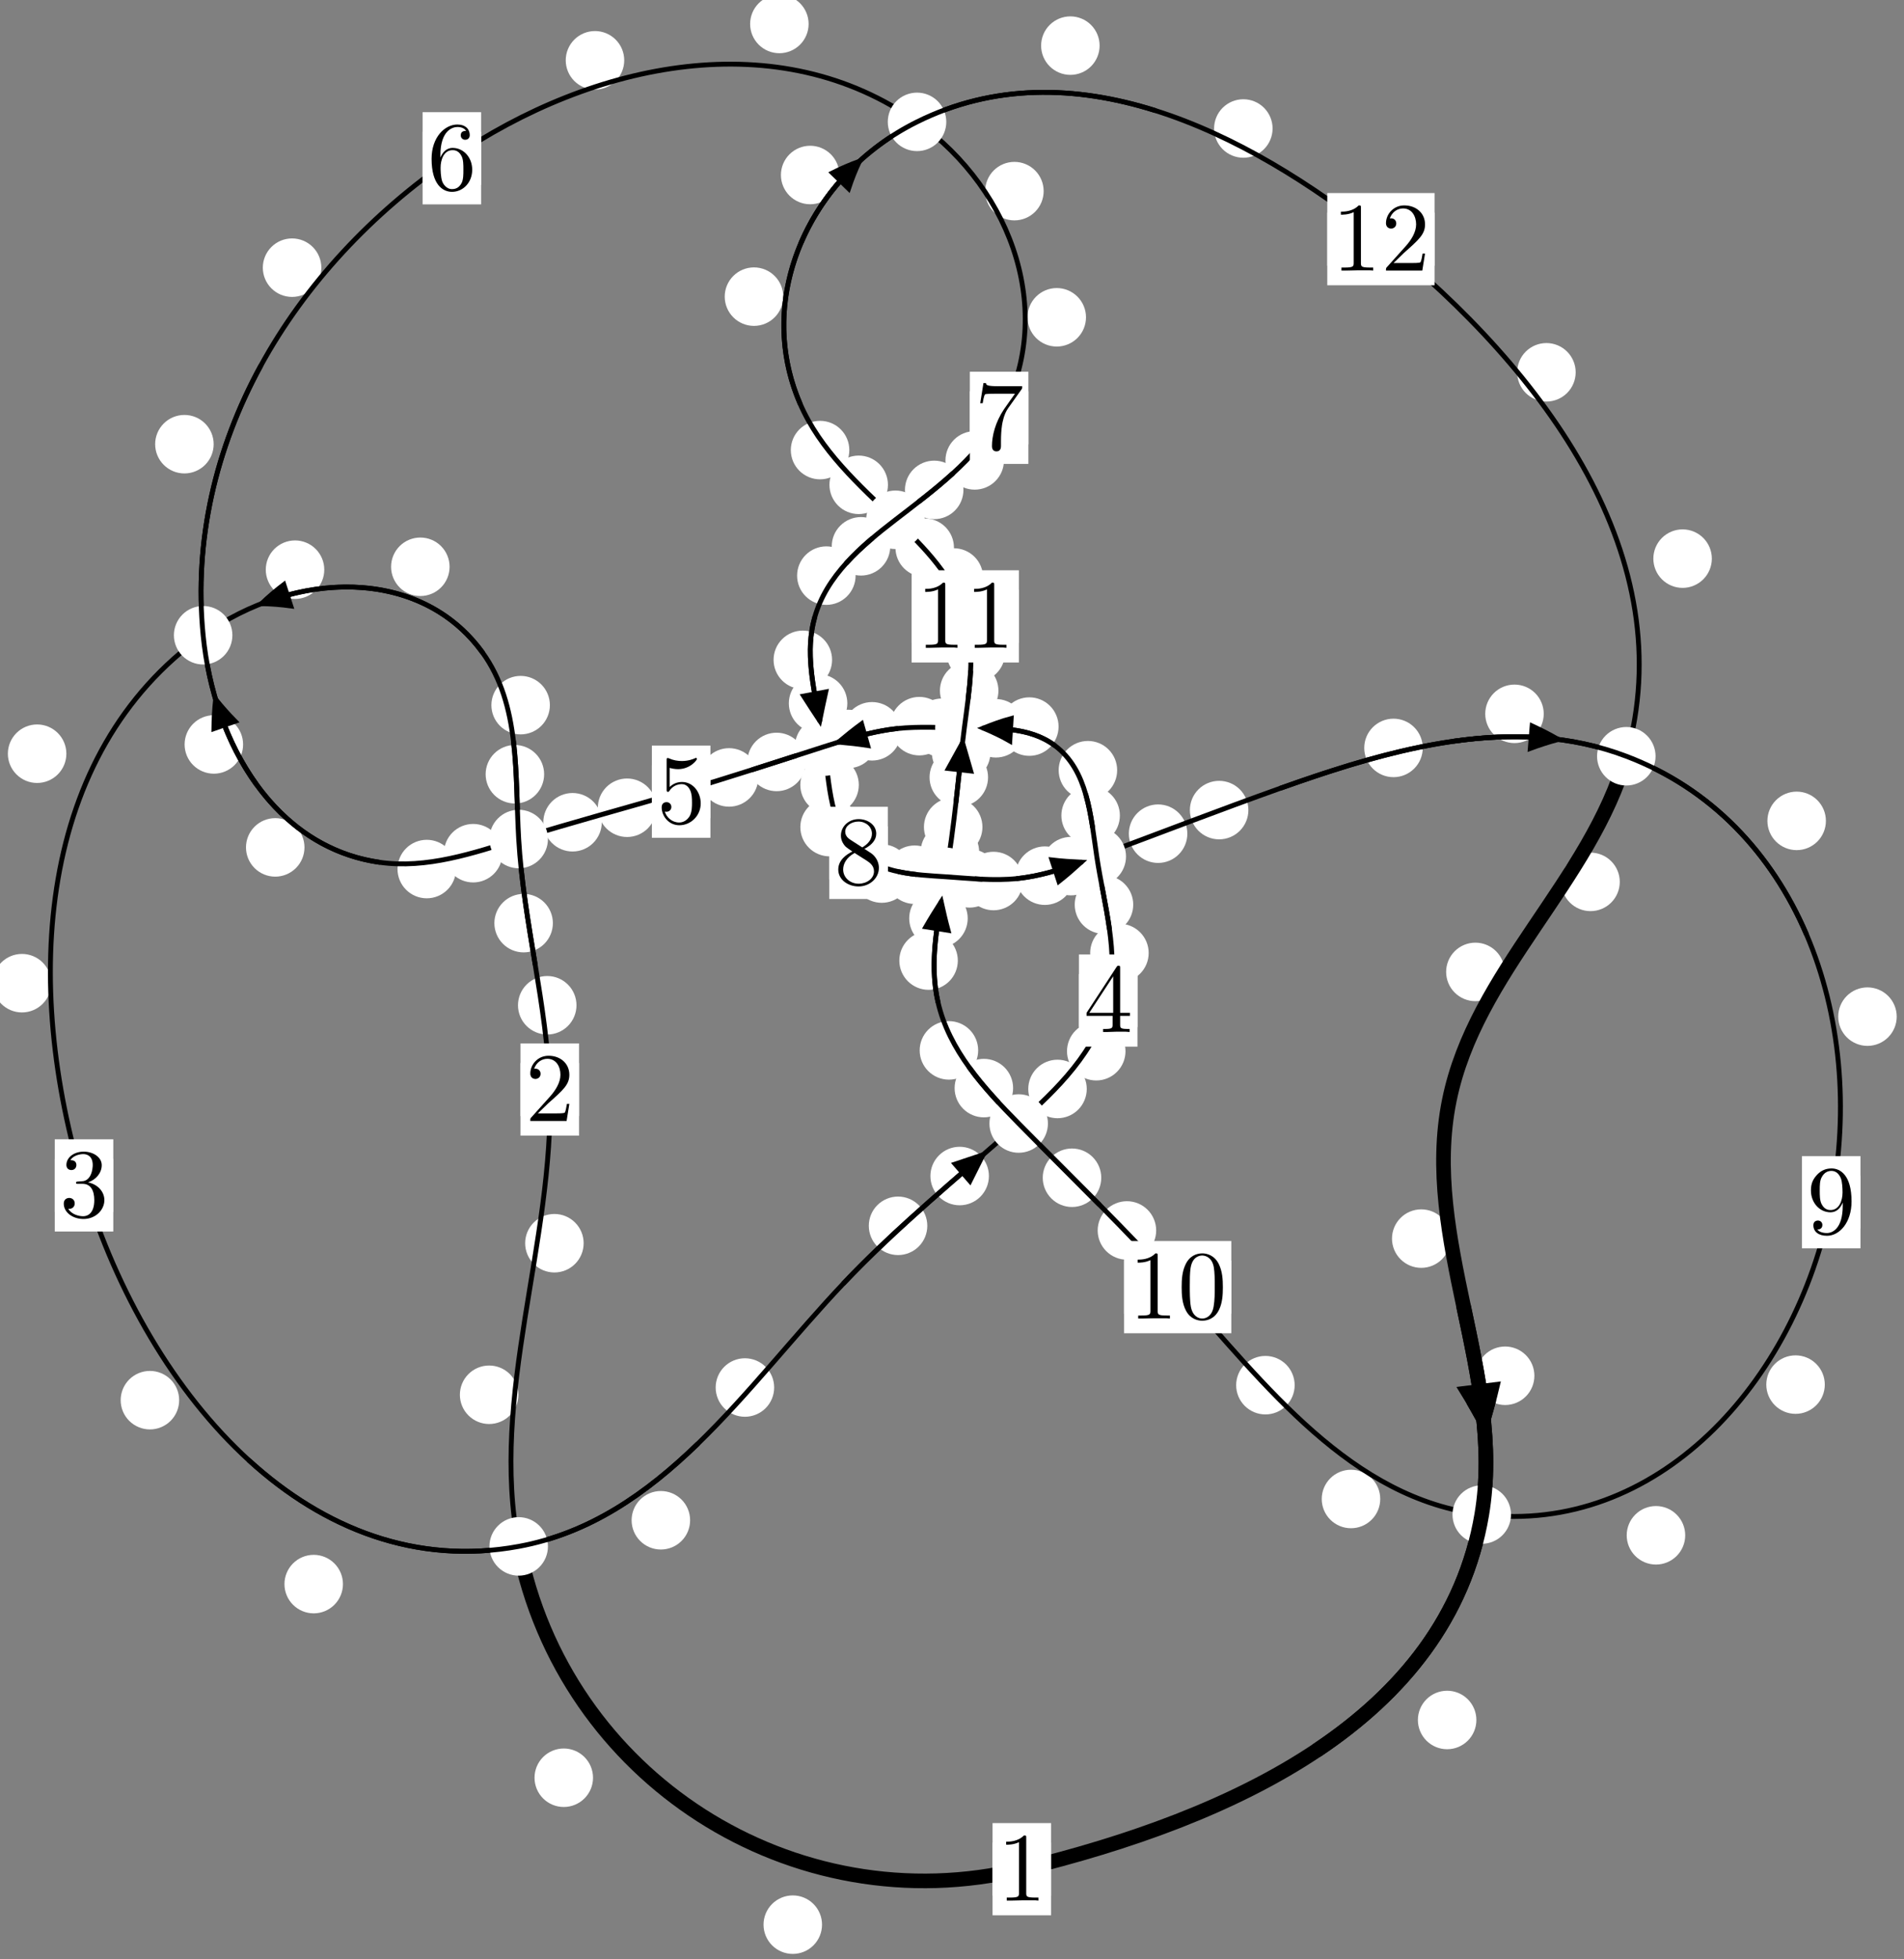 <?xml version="1.0"?>
<!-- Created by MetaPost 1.999 on 2021.07.05:2353 -->
<svg version="1.1" xmlns="http://www.w3.org/2000/svg" xmlns:xlink="http://www.w3.org/1999/xlink" width="194.552" height="200.175" viewBox="0 0 194.552 200.175">
<rect x="0" y="0" width="194.552" height="200.175" fill="#808080" stroke="none"/>
<!-- Original BoundingBox: -53.743423 -41.635101 140.808212 158.540359 -->
  <defs>
    <g transform="scale(0.01,0.01)" id="GLYPHcmr10_48">
      <path style="fill-rule: evenodd;" d="M460 -320C460 -400,455 -480,420 -554C374 -650,292 -666,250 -666C190 -666,117 -640,76 -547C44 -478,39 -400,39 -320C39 -245,43 -155,84 -79C127 2,200 22,249 22C303 22,379 1,423 -94C455 -163,460 -241,460 -320M249 -0C210 -0,151 -25,133 -121C122 -181,122 -273,122 -332C122 -396,122 -462,130 -516C149 -635,224 -644,249 -644C282 -644,348 -626,367 -527C377 -471,377 -395,377 -332C377 -257,377 -189,366 -125C351 -30,294 -0,249 -0"></path>
    </g>
    <g transform="scale(0.01,0.01)" id="GLYPHcmr10_49">
      <path style="fill-rule: evenodd;" d="M294 -640C294 -664,294 -666,271 -666C209 -602,121 -602,89 -602L89 -571C109 -571,168 -571,220 -597L220 -79C220 -43,217 -31,127 -31L95 -31L95 -0L257 -0L130 -3L217 -3L257 -3L297 -3L384 -3L419 -0L419 -31L387 -31C297 -31,294 -42,294 -79"></path>
    </g>
    <g transform="scale(0.01,0.01)" id="GLYPHcmr10_50">
      <path style="fill-rule: evenodd;" d="M127 -77L233 -180C389 -318,449 -372,449 -472C449 -586,359 -666,237 -666C124 -666,50 -574,50 -485C50 -429,100 -429,103 -429C120 -429,155 -441,155 -482C155 -508,137 -534,102 -534C94 -534,92 -534,89 -533C112 -598,166 -635,224 -635C315 -635,358 -554,358 -472C358 -392,308 -313,253 -251L61 -37C50 -26,50 -24,50 -0L421 -0L449 -174L424 -174C419 -144,412 -100,402 -85C395 -77,329 -77,307 -77"></path>
    </g>
    <g transform="scale(0.01,0.01)" id="GLYPHcmr10_51">
      <path style="fill-rule: evenodd;" d="M290 -352C372 -379,430 -449,430 -528C430 -610,342 -666,246 -666C145 -666,69 -606,69 -530C69 -497,91 -478,120 -478C151 -478,171 -500,171 -529C171 -579,124 -579,109 -579C140 -628,206 -641,242 -641C283 -641,338 -619,338 -529C338 -517,336 -459,310 -415C280 -367,246 -364,221 -363C213 -362,189 -360,182 -360C174 -359,167 -358,167 -348C167 -337,174 -337,191 -337L235 -337C317 -337,354 -269,354 -171C354 -35,285 -6,241 -6C198 -6,123 -23,88 -82C123 -77,154 -99,154 -137C154 -173,127 -193,98 -193C74 -193,42 -179,42 -135C42 -44,135 22,244 22C366 22,457 -69,457 -171C457 -253,394 -331,290 -352"></path>
    </g>
    <g transform="scale(0.01,0.01)" id="GLYPHcmr10_52">
      <path style="fill-rule: evenodd;" d="M294 -165L294 -78C294 -42,292 -31,218 -31L197 -31L197 -0L332 -0L238 -3L290 -3L332 -3L374 -3L427 -3L468 -0L468 -31L447 -31C373 -31,371 -42,371 -78L371 -165L471 -165L471 -196L371 -196L371 -651C371 -671,371 -677,355 -677C346 -677,343 -677,335 -665L28 -196L28 -165M300 -196L56 -196L300 -569"></path>
    </g>
    <g transform="scale(0.01,0.01)" id="GLYPHcmr10_53">
      <path style="fill-rule: evenodd;" d="M449 -201C449 -320,367 -420,259 -420C211 -420,168 -404,132 -369L132 -564C152 -558,185 -551,217 -551C340 -551,410 -642,410 -655C410 -661,407 -666,400 -666C399 -666,397 -666,392 -663C372 -654,323 -634,256 -634C216 -634,170 -641,123 -662C115 -665,113 -665,111 -665C101 -665,101 -657,101 -641L101 -345C101 -327,101 -319,115 -319C122 -319,124 -322,128 -328C139 -344,176 -398,257 -398C309 -398,334 -352,342 -334C358 -297,360 -258,360 -208C360 -173,360 -113,336 -71C312 -32,275 -6,229 -6C156 -6,99 -59,82 -118C85 -117,88 -116,99 -116C132 -116,149 -141,149 -165C149 -189,132 -214,99 -214C85 -214,50 -207,50 -161C50 -75,119 22,231 22C347 22,449 -74,449 -201"></path>
    </g>
    <g transform="scale(0.01,0.01)" id="GLYPHcmr10_54">
      <path style="fill-rule: evenodd;" d="M132 -328L132 -352C132 -605,256 -641,307 -641C331 -641,373 -635,395 -601C380 -601,340 -601,340 -556C340 -525,364 -510,386 -510C402 -510,432 -519,432 -558C432 -618,388 -666,305 -666C177 -666,42 -537,42 -316C42 -49,158 22,251 22C362 22,457 -72,457 -204C457 -331,368 -427,257 -427C189 -427,152 -376,132 -328M251 -6C188 -6,158 -66,152 -81C134 -128,134 -208,134 -226C134 -304,166 -404,256 -404C272 -404,318 -404,349 -342C367 -305,367 -254,367 -205C367 -157,367 -107,350 -71C320 -11,274 -6,251 -6"></path>
    </g>
    <g transform="scale(0.01,0.01)" id="GLYPHcmr10_55">
      <path style="fill-rule: evenodd;" d="M476 -609C485 -621,485 -623,485 -644L242 -644C120 -644,118 -657,114 -676L89 -676L56 -470L81 -470C84 -486,93 -549,106 -561C113 -567,191 -567,204 -567L411 -567C400 -551,321 -442,299 -409C209 -274,176 -135,176 -33C176 -23,176 22,222 22C268 22,268 -23,268 -33L268 -84C268 -139,271 -194,279 -248C283 -271,297 -357,341 -419"></path>
    </g>
    <g transform="scale(0.01,0.01)" id="GLYPHcmr10_56">
      <path style="fill-rule: evenodd;" d="M163 -457C117 -487,113 -521,113 -538C113 -599,178 -641,249 -641C322 -641,386 -589,386 -517C386 -460,347 -412,287 -377M309 -362C381 -399,430 -451,430 -517C430 -609,341 -666,250 -666C150 -666,69 -592,69 -499C69 -481,71 -436,113 -389C124 -377,161 -352,186 -335C128 -306,42 -250,42 -151C42 -45,144 22,249 22C362 22,457 -61,457 -168C457 -204,446 -249,408 -291C389 -312,373 -322,309 -362M209 -320L332 -242C360 -223,407 -193,407 -132C407 -58,332 -6,250 -6C164 -6,92 -68,92 -151C92 -209,124 -273,209 -320"></path>
    </g>
    <g transform="scale(0.01,0.01)" id="GLYPHcmr10_57">
      <path style="fill-rule: evenodd;" d="M367 -318L367 -286C367 -52,263 -6,205 -6C188 -6,134 -8,107 -42C151 -42,159 -71,159 -88C159 -119,135 -134,113 -134C97 -134,67 -125,67 -86C67 -19,121 22,206 22C335 22,457 -114,457 -329C457 -598,342 -666,253 -666C198 -666,149 -648,106 -603C65 -558,42 -516,42 -441C42 -316,130 -218,242 -218C303 -218,344 -260,367 -318M243 -241C227 -241,181 -241,150 -304C132 -341,132 -391,132 -440C132 -494,132 -541,153 -578C180 -628,218 -641,253 -641C299 -641,332 -607,349 -562C361 -530,365 -467,365 -421C365 -338,331 -241,243 -241"></path>
    </g>
  </defs>
  <path d="M83.996 196.646C83.996 195.854,83.681 195.094,83.12 194.533C82.56 193.973,81.8 193.658,81.007 193.658C80.214 193.658,79.454 193.973,78.894 194.533C78.333 195.094,78.018 195.854,78.018 196.646C78.018 197.439,78.333 198.199,78.894 198.76C79.454 199.32,80.214 199.635,81.007 199.635C81.8 199.635,82.56 199.32,83.12 198.76C83.681 198.199,83.996 197.439,83.996 196.646Z" style="fill: rgb(100%,100%,100%);stroke: none;"></path>
  <path d="M107.4 190.979C107.4 190.186,107.085 189.426,106.524 188.866C105.964 188.305,105.204 187.99,104.411 187.99C103.618 187.99,102.858 188.305,102.298 188.866C101.737 189.426,101.422 190.186,101.422 190.979C101.422 191.772,101.737 192.532,102.298 193.092C102.858 193.653,103.618 193.968,104.411 193.968C105.204 193.968,105.964 193.653,106.524 193.092C107.085 192.532,107.4 191.772,107.4 190.979Z" style="fill: rgb(100%,100%,100%);stroke: none;"></path>
  <path d="M52.969 142.507C52.969 141.714,52.654 140.954,52.094 140.393C51.533 139.833,50.773 139.518,49.98 139.518C49.188 139.518,48.427 139.833,47.867 140.393C47.306 140.954,46.991 141.714,46.991 142.507C46.991 143.299,47.306 144.059,47.867 144.62C48.427 145.18,49.188 145.495,49.98 145.495C50.773 145.495,51.533 145.18,52.094 144.62C52.654 144.059,52.969 143.299,52.969 142.507Z" style="fill: rgb(100%,100%,100%);stroke: none;"></path>
  <path d="M60.596 181.636C60.596 180.843,60.281 180.083,59.72 179.522C59.16 178.962,58.399 178.647,57.607 178.647C56.814 178.647,56.054 178.962,55.493 179.522C54.933 180.083,54.618 180.843,54.618 181.636C54.618 182.428,54.933 183.188,55.493 183.749C56.054 184.309,56.814 184.624,57.607 184.624C58.399 184.624,59.16 184.309,59.72 183.749C60.281 183.188,60.596 182.428,60.596 181.636Z" style="fill: rgb(100%,100%,100%);stroke: none;"></path>
  <path d="M58.906 102.711C58.906 101.918,58.591 101.158,58.031 100.597C57.47 100.037,56.71 99.722,55.918 99.722C55.125 99.722,54.365 100.037,53.804 100.597C53.244 101.158,52.929 101.918,52.929 102.711C52.929 103.503,53.244 104.264,53.804 104.824C54.365 105.385,55.125 105.699,55.918 105.699C56.71 105.699,57.47 105.385,58.031 104.824C58.591 104.264,58.906 103.503,58.906 102.711Z" style="fill: rgb(100%,100%,100%);stroke: none;"></path>
  <path d="M59.638 127.023C59.638 126.23,59.323 125.47,58.763 124.91C58.202 124.349,57.442 124.034,56.649 124.034C55.857 124.034,55.096 124.349,54.536 124.91C53.976 125.47,53.661 126.23,53.661 127.023C53.661 127.816,53.976 128.576,54.536 129.136C55.096 129.697,55.857 130.012,56.649 130.012C57.442 130.012,58.202 129.697,58.763 129.136C59.323 128.576,59.638 127.816,59.638 127.023Z" style="fill: rgb(100%,100%,100%);stroke: none;"></path>
  <path d="M55.6 79.106C55.6 78.314,55.285 77.553,54.725 76.993C54.164 76.432,53.404 76.118,52.611 76.118C51.819 76.118,51.059 76.432,50.498 76.993C49.938 77.553,49.623 78.314,49.623 79.106C49.623 79.899,49.938 80.659,50.498 81.22C51.059 81.78,51.819 82.095,52.611 82.095C53.404 82.095,54.164 81.78,54.725 81.22C55.285 80.659,55.6 79.899,55.6 79.106Z" style="fill: rgb(100%,100%,100%);stroke: none;"></path>
  <path d="M56.493 94.319C56.493 93.527,56.178 92.767,55.618 92.206C55.058 91.646,54.297 91.331,53.505 91.331C52.712 91.331,51.952 91.646,51.391 92.206C50.831 92.767,50.516 93.527,50.516 94.319C50.516 95.112,50.831 95.872,51.391 96.433C51.952 96.993,52.712 97.308,53.505 97.308C54.297 97.308,55.058 96.993,55.618 96.433C56.178 95.872,56.493 95.112,56.493 94.319Z" style="fill: rgb(100%,100%,100%);stroke: none;"></path>
  <path d="M45.939 57.91C45.939 57.117,45.624 56.357,45.064 55.796C44.504 55.236,43.743 54.921,42.951 54.921C42.158 54.921,41.398 55.236,40.837 55.796C40.277 56.357,39.962 57.117,39.962 57.91C39.962 58.702,40.277 59.462,40.837 60.023C41.398 60.583,42.158 60.898,42.951 60.898C43.743 60.898,44.504 60.583,45.064 60.023C45.624 59.462,45.939 58.702,45.939 57.91Z" style="fill: rgb(100%,100%,100%);stroke: none;"></path>
  <path d="M56.188 72.047C56.188 71.254,55.873 70.494,55.313 69.933C54.752 69.373,53.992 69.058,53.2 69.058C52.407 69.058,51.647 69.373,51.086 69.933C50.526 70.494,50.211 71.254,50.211 72.047C50.211 72.839,50.526 73.6,51.086 74.16C51.647 74.72,52.407 75.035,53.2 75.035C53.992 75.035,54.752 74.72,55.313 74.16C55.873 73.6,56.188 72.839,56.188 72.047Z" style="fill: rgb(100%,100%,100%);stroke: none;"></path>
  <path d="M6.782 77.008C6.782 76.215,6.467 75.455,5.906 74.895C5.346 74.334,4.586 74.019,3.793 74.019C3 74.019,2.24 74.334,1.68 74.895C1.119 75.455,0.804 76.215,0.804 77.008C0.804 77.801,1.119 78.561,1.68 79.121C2.24 79.682,3 79.997,3.793 79.997C4.586 79.997,5.346 79.682,5.906 79.121C6.467 78.561,6.782 77.801,6.782 77.008Z" style="fill: rgb(100%,100%,100%);stroke: none;"></path>
  <path d="M33.134 58.206C33.134 57.414,32.819 56.653,32.259 56.093C31.698 55.532,30.938 55.217,30.146 55.217C29.353 55.217,28.593 55.532,28.032 56.093C27.472 56.653,27.157 57.414,27.157 58.206C27.157 58.999,27.472 59.759,28.032 60.32C28.593 60.88,29.353 61.195,30.146 61.195C30.938 61.195,31.698 60.88,32.259 60.32C32.819 59.759,33.134 58.999,33.134 58.206Z" style="fill: rgb(100%,100%,100%);stroke: none;"></path>
  <path d="M18.307 143.058C18.307 142.266,17.992 141.506,17.432 140.945C16.871 140.385,16.111 140.07,15.319 140.07C14.526 140.07,13.766 140.385,13.205 140.945C12.645 141.506,12.33 142.266,12.33 143.058C12.33 143.851,12.645 144.611,13.205 145.172C13.766 145.732,14.526 146.047,15.319 146.047C16.111 146.047,16.871 145.732,17.432 145.172C17.992 144.611,18.307 143.851,18.307 143.058Z" style="fill: rgb(100%,100%,100%);stroke: none;"></path>
  <path d="M5.234 100.454C5.234 99.661,4.919 98.901,4.359 98.341C3.798 97.78,3.038 97.465,2.245 97.465C1.453 97.465,0.692 97.78,0.132 98.341C-0.428 98.901,-0.743 99.661,-0.743 100.454C-0.743 101.247,-0.428 102.007,0.132 102.567C0.692 103.128,1.453 103.443,2.245 103.443C3.038 103.443,3.798 103.128,4.359 102.567C4.919 102.007,5.234 101.247,5.234 100.454Z" style="fill: rgb(100%,100%,100%);stroke: none;"></path>
  <path d="M70.516 155.329C70.516 154.536,70.201 153.776,69.641 153.216C69.08 152.655,68.32 152.34,67.527 152.34C66.735 152.34,65.975 152.655,65.414 153.216C64.854 153.776,64.539 154.536,64.539 155.329C64.539 156.122,64.854 156.882,65.414 157.442C65.975 158.003,66.735 158.318,67.527 158.318C68.32 158.318,69.08 158.003,69.641 157.442C70.201 156.882,70.516 156.122,70.516 155.329Z" style="fill: rgb(100%,100%,100%);stroke: none;"></path>
  <path d="M35.043 161.851C35.043 161.058,34.728 160.298,34.168 159.738C33.607 159.177,32.847 158.862,32.054 158.862C31.262 158.862,30.501 159.177,29.941 159.738C29.381 160.298,29.066 161.058,29.066 161.851C29.066 162.644,29.381 163.404,29.941 163.964C30.501 164.525,31.262 164.84,32.054 164.84C32.847 164.84,33.607 164.525,34.168 163.964C34.728 163.404,35.043 162.644,35.043 161.851Z" style="fill: rgb(100%,100%,100%);stroke: none;"></path>
  <path d="M94.752 125.244C94.752 124.452,94.437 123.692,93.877 123.131C93.316 122.571,92.556 122.256,91.763 122.256C90.971 122.256,90.21 122.571,89.65 123.131C89.089 123.692,88.775 124.452,88.775 125.244C88.775 126.037,89.089 126.797,89.65 127.358C90.21 127.918,90.971 128.233,91.763 128.233C92.556 128.233,93.316 127.918,93.877 127.358C94.437 126.797,94.752 126.037,94.752 125.244Z" style="fill: rgb(100%,100%,100%);stroke: none;"></path>
  <path d="M79.104 141.765C79.104 140.972,78.79 140.212,78.229 139.652C77.669 139.091,76.908 138.776,76.116 138.776C75.323 138.776,74.563 139.091,74.002 139.652C73.442 140.212,73.127 140.972,73.127 141.765C73.127 142.558,73.442 143.318,74.002 143.878C74.563 144.439,75.323 144.754,76.116 144.754C76.908 144.754,77.669 144.439,78.229 143.878C78.79 143.318,79.104 142.558,79.104 141.765Z" style="fill: rgb(100%,100%,100%);stroke: none;"></path>
  <path d="M111.045 111.262C111.045 110.469,110.73 109.709,110.17 109.148C109.609 108.588,108.849 108.273,108.056 108.273C107.264 108.273,106.504 108.588,105.943 109.148C105.383 109.709,105.068 110.469,105.068 111.262C105.068 112.055,105.383 112.815,105.943 113.375C106.504 113.936,107.264 114.251,108.056 114.251C108.849 114.251,109.609 113.936,110.17 113.375C110.73 112.815,111.045 112.055,111.045 111.262Z" style="fill: rgb(100%,100%,100%);stroke: none;"></path>
  <path d="M101.048 120.158C101.048 119.365,100.733 118.605,100.172 118.045C99.612 117.484,98.852 117.169,98.059 117.169C97.266 117.169,96.506 117.484,95.946 118.045C95.385 118.605,95.07 119.365,95.07 120.158C95.07 120.951,95.385 121.711,95.946 122.272C96.506 122.832,97.266 123.147,98.059 123.147C98.852 123.147,99.612 122.832,100.172 122.272C100.733 121.711,101.048 120.951,101.048 120.158Z" style="fill: rgb(100%,100%,100%);stroke: none;"></path>
  <path d="M117.372 97.369C117.372 96.576,117.057 95.816,116.497 95.256C115.936 94.695,115.176 94.38,114.383 94.38C113.591 94.38,112.831 94.695,112.27 95.256C111.71 95.816,111.395 96.576,111.395 97.369C111.395 98.162,111.71 98.922,112.27 99.482C112.831 100.043,113.591 100.358,114.383 100.358C115.176 100.358,115.936 100.043,116.497 99.482C117.057 98.922,117.372 98.162,117.372 97.369Z" style="fill: rgb(100%,100%,100%);stroke: none;"></path>
  <path d="M115.004 107.406C115.004 106.613,114.689 105.853,114.129 105.292C113.568 104.732,112.808 104.417,112.015 104.417C111.223 104.417,110.462 104.732,109.902 105.292C109.342 105.853,109.027 106.613,109.027 107.406C109.027 108.198,109.342 108.959,109.902 109.519C110.462 110.079,111.223 110.394,112.015 110.394C112.808 110.394,113.568 110.079,114.129 109.519C114.689 108.959,115.004 108.198,115.004 107.406Z" style="fill: rgb(100%,100%,100%);stroke: none;"></path>
  <path d="M114.43 83.321C114.43 82.528,114.115 81.768,113.555 81.208C112.994 80.647,112.234 80.332,111.441 80.332C110.648 80.332,109.888 80.647,109.328 81.208C108.767 81.768,108.452 82.528,108.452 83.321C108.452 84.114,108.767 84.874,109.328 85.434C109.888 85.995,110.648 86.31,111.441 86.31C112.234 86.31,112.994 85.995,113.555 85.434C114.115 84.874,114.43 84.114,114.43 83.321Z" style="fill: rgb(100%,100%,100%);stroke: none;"></path>
  <path d="M115.794 92.43C115.794 91.638,115.479 90.878,114.918 90.317C114.358 89.757,113.598 89.442,112.805 89.442C112.012 89.442,111.252 89.757,110.692 90.317C110.131 90.878,109.816 91.638,109.816 92.43C109.816 93.223,110.131 93.983,110.692 94.544C111.252 95.104,112.012 95.419,112.805 95.419C113.598 95.419,114.358 95.104,114.918 94.544C115.479 93.983,115.794 93.223,115.794 92.43Z" style="fill: rgb(100%,100%,100%);stroke: none;"></path>
  <path d="M108.165 74.237C108.165 73.444,107.85 72.684,107.29 72.123C106.729 71.563,105.969 71.248,105.176 71.248C104.384 71.248,103.623 71.563,103.063 72.123C102.503 72.684,102.188 73.444,102.188 74.237C102.188 75.029,102.503 75.79,103.063 76.35C103.623 76.911,104.384 77.226,105.176 77.226C105.969 77.226,106.729 76.911,107.29 76.35C107.85 75.79,108.165 75.029,108.165 74.237Z" style="fill: rgb(100%,100%,100%);stroke: none;"></path>
  <path d="M114.152 78.693C114.152 77.901,113.838 77.14,113.277 76.58C112.717 76.019,111.956 75.705,111.164 75.705C110.371 75.705,109.611 76.019,109.05 76.58C108.49 77.14,108.175 77.901,108.175 78.693C108.175 79.486,108.49 80.246,109.05 80.807C109.611 81.367,110.371 81.682,111.164 81.682C111.956 81.682,112.717 81.367,113.277 80.807C113.838 80.246,114.152 79.486,114.152 78.693Z" style="fill: rgb(100%,100%,100%);stroke: none;"></path>
  <path d="M99.23 74.358C99.23 73.565,98.915 72.805,98.354 72.245C97.794 71.684,97.034 71.369,96.241 71.369C95.448 71.369,94.688 71.684,94.128 72.245C93.567 72.805,93.252 73.565,93.252 74.358C93.252 75.151,93.567 75.911,94.128 76.471C94.688 77.032,95.448 77.347,96.241 77.347C97.034 77.347,97.794 77.032,98.354 76.471C98.915 75.911,99.23 75.151,99.23 74.358Z" style="fill: rgb(100%,100%,100%);stroke: none;"></path>
  <path d="M104.749 74.41C104.749 73.618,104.434 72.858,103.874 72.297C103.313 71.737,102.553 71.422,101.76 71.422C100.968 71.422,100.207 71.737,99.647 72.297C99.086 72.858,98.772 73.618,98.772 74.41C98.772 75.203,99.086 75.963,99.647 76.524C100.207 77.084,100.968 77.399,101.76 77.399C102.553 77.399,103.313 77.084,103.874 76.524C104.434 75.963,104.749 75.203,104.749 74.41Z" style="fill: rgb(100%,100%,100%);stroke: none;"></path>
  <path d="M92.096 74.719C92.096 73.926,91.781 73.166,91.221 72.605C90.66 72.045,89.9 71.73,89.107 71.73C88.315 71.73,87.555 72.045,86.994 72.605C86.434 73.166,86.119 73.926,86.119 74.719C86.119 75.511,86.434 76.272,86.994 76.832C87.555 77.393,88.315 77.707,89.107 77.707C89.9 77.707,90.66 77.393,91.221 76.832C91.781 76.272,92.096 75.511,92.096 74.719Z" style="fill: rgb(100%,100%,100%);stroke: none;"></path>
  <path d="M96.929 74.193C96.929 73.4,96.614 72.64,96.053 72.08C95.493 71.519,94.733 71.204,93.94 71.204C93.147 71.204,92.387 71.519,91.827 72.08C91.266 72.64,90.951 73.4,90.951 74.193C90.951 74.986,91.266 75.746,91.827 76.306C92.387 76.867,93.147 77.182,93.94 77.182C94.733 77.182,95.493 76.867,96.053 76.306C96.614 75.746,96.929 74.986,96.929 74.193Z" style="fill: rgb(100%,100%,100%);stroke: none;"></path>
  <path d="M82.341 77.849C82.341 77.057,82.027 76.297,81.466 75.736C80.906 75.176,80.145 74.861,79.353 74.861C78.56 74.861,77.8 75.176,77.239 75.736C76.679 76.297,76.364 77.057,76.364 77.849C76.364 78.642,76.679 79.402,77.239 79.963C77.8 80.523,78.56 80.838,79.353 80.838C80.145 80.838,80.906 80.523,81.466 79.963C82.027 79.402,82.341 78.642,82.341 77.849Z" style="fill: rgb(100%,100%,100%);stroke: none;"></path>
  <path d="M89.642 75.501C89.642 74.709,89.327 73.949,88.767 73.388C88.207 72.828,87.446 72.513,86.654 72.513C85.861 72.513,85.101 72.828,84.54 73.388C83.98 73.949,83.665 74.709,83.665 75.501C83.665 76.294,83.98 77.054,84.54 77.615C85.101 78.175,85.861 78.49,86.654 78.49C87.446 78.49,88.207 78.175,88.767 77.615C89.327 77.054,89.642 76.294,89.642 75.501Z" style="fill: rgb(100%,100%,100%);stroke: none;"></path>
  <path d="M67.064 82.53C67.064 81.737,66.749 80.977,66.189 80.416C65.628 79.856,64.868 79.541,64.075 79.541C63.283 79.541,62.523 79.856,61.962 80.416C61.402 80.977,61.087 81.737,61.087 82.53C61.087 83.322,61.402 84.082,61.962 84.643C62.523 85.203,63.283 85.518,64.075 85.518C64.868 85.518,65.628 85.203,66.189 84.643C66.749 84.082,67.064 83.322,67.064 82.53Z" style="fill: rgb(100%,100%,100%);stroke: none;"></path>
  <path d="M77.484 79.431C77.484 78.638,77.17 77.878,76.609 77.318C76.049 76.757,75.288 76.442,74.496 76.442C73.703 76.442,72.943 76.757,72.382 77.318C71.822 77.878,71.507 78.638,71.507 79.431C71.507 80.224,71.822 80.984,72.382 81.544C72.943 82.105,73.703 82.42,74.496 82.42C75.288 82.42,76.049 82.105,76.609 81.544C77.17 80.984,77.484 80.224,77.484 79.431Z" style="fill: rgb(100%,100%,100%);stroke: none;"></path>
  <path d="M51.338 87.173C51.338 86.38,51.023 85.62,50.463 85.059C49.902 84.499,49.142 84.184,48.35 84.184C47.557 84.184,46.797 84.499,46.236 85.059C45.676 85.62,45.361 86.38,45.361 87.173C45.361 87.965,45.676 88.726,46.236 89.286C46.797 89.846,47.557 90.161,48.35 90.161C49.142 90.161,49.902 89.846,50.463 89.286C51.023 88.726,51.338 87.965,51.338 87.173Z" style="fill: rgb(100%,100%,100%);stroke: none;"></path>
  <path d="M61.492 84.012C61.492 83.219,61.177 82.459,60.617 81.898C60.056 81.338,59.296 81.023,58.503 81.023C57.711 81.023,56.951 81.338,56.39 81.898C55.83 82.459,55.515 83.219,55.515 84.012C55.515 84.804,55.83 85.564,56.39 86.125C56.951 86.685,57.711 87,58.503 87C59.296 87,60.056 86.685,60.617 86.125C61.177 85.564,61.492 84.804,61.492 84.012Z" style="fill: rgb(100%,100%,100%);stroke: none;"></path>
  <path d="M31.112 86.58C31.112 85.787,30.797 85.027,30.237 84.467C29.676 83.906,28.916 83.591,28.124 83.591C27.331 83.591,26.571 83.906,26.01 84.467C25.45 85.027,25.135 85.787,25.135 86.58C25.135 87.373,25.45 88.133,26.01 88.693C26.571 89.254,27.331 89.569,28.124 89.569C28.916 89.569,29.676 89.254,30.237 88.693C30.797 88.133,31.112 87.373,31.112 86.58Z" style="fill: rgb(100%,100%,100%);stroke: none;"></path>
  <path d="M46.594 88.793C46.594 88,46.28 87.24,45.719 86.679C45.159 86.119,44.398 85.804,43.606 85.804C42.813 85.804,42.053 86.119,41.492 86.679C40.932 87.24,40.617 88,40.617 88.793C40.617 89.585,40.932 90.346,41.492 90.906C42.053 91.467,42.813 91.782,43.606 91.782C44.398 91.782,45.159 91.467,45.719 90.906C46.28 90.346,46.594 89.585,46.594 88.793Z" style="fill: rgb(100%,100%,100%);stroke: none;"></path>
  <path d="M21.832 45.383C21.832 44.591,21.517 43.83,20.956 43.27C20.396 42.71,19.636 42.395,18.843 42.395C18.05 42.395,17.29 42.71,16.73 43.27C16.169 43.83,15.854 44.591,15.854 45.383C15.854 46.176,16.169 46.936,16.73 47.497C17.29 48.057,18.05 48.372,18.843 48.372C19.636 48.372,20.396 48.057,20.956 47.497C21.517 46.936,21.832 46.176,21.832 45.383Z" style="fill: rgb(100%,100%,100%);stroke: none;"></path>
  <path d="M24.84 76.062C24.84 75.269,24.525 74.509,23.965 73.948C23.404 73.388,22.644 73.073,21.852 73.073C21.059 73.073,20.299 73.388,19.738 73.948C19.178 74.509,18.863 75.269,18.863 76.062C18.863 76.854,19.178 77.614,19.738 78.175C20.299 78.735,21.059 79.05,21.852 79.05C22.644 79.05,23.404 78.735,23.965 78.175C24.525 77.614,24.84 76.854,24.84 76.062Z" style="fill: rgb(100%,100%,100%);stroke: none;"></path>
  <path d="M63.784 6.161C63.784 5.368,63.469 4.608,62.909 4.048C62.348 3.487,61.588 3.172,60.795 3.172C60.003 3.172,59.243 3.487,58.682 4.048C58.122 4.608,57.807 5.368,57.807 6.161C57.807 6.954,58.122 7.714,58.682 8.274C59.243 8.835,60.003 9.15,60.795 9.15C61.588 9.15,62.348 8.835,62.909 8.274C63.469 7.714,63.784 6.954,63.784 6.161Z" style="fill: rgb(100%,100%,100%);stroke: none;"></path>
  <path d="M32.833 27.349C32.833 26.556,32.518 25.796,31.957 25.236C31.397 24.675,30.637 24.36,29.844 24.36C29.051 24.36,28.291 24.675,27.731 25.236C27.17 25.796,26.855 26.556,26.855 27.349C26.855 28.142,27.17 28.902,27.731 29.462C28.291 30.023,29.051 30.338,29.844 30.338C30.637 30.338,31.397 30.023,31.957 29.462C32.518 28.902,32.833 28.142,32.833 27.349Z" style="fill: rgb(100%,100%,100%);stroke: none;"></path>
  <path d="M106.642 19.528C106.642 18.735,106.327 17.975,105.767 17.415C105.206 16.854,104.446 16.539,103.653 16.539C102.861 16.539,102.101 16.854,101.54 17.415C100.98 17.975,100.665 18.735,100.665 19.528C100.665 20.321,100.98 21.081,101.54 21.641C102.101 22.202,102.861 22.517,103.653 22.517C104.446 22.517,105.206 22.202,105.767 21.641C106.327 21.081,106.642 20.321,106.642 19.528Z" style="fill: rgb(100%,100%,100%);stroke: none;"></path>
  <path d="M82.625 2.448C82.625 1.656,82.31 0.896,81.75 0.335C81.189 -0.225,80.429 -0.54,79.637 -0.54C78.844 -0.54,78.084 -0.225,77.523 0.335C76.963 0.896,76.648 1.656,76.648 2.448C76.648 3.241,76.963 4.001,77.523 4.562C78.084 5.122,78.844 5.437,79.637 5.437C80.429 5.437,81.189 5.122,81.75 4.562C82.31 4.001,82.625 3.241,82.625 2.448Z" style="fill: rgb(100%,100%,100%);stroke: none;"></path>
  <path d="M102.585 47.041C102.585 46.248,102.27 45.488,101.709 44.927C101.149 44.367,100.389 44.052,99.596 44.052C98.803 44.052,98.043 44.367,97.483 44.927C96.922 45.488,96.607 46.248,96.607 47.041C96.607 47.833,96.922 48.593,97.483 49.154C98.043 49.714,98.803 50.029,99.596 50.029C100.389 50.029,101.149 49.714,101.709 49.154C102.27 48.593,102.585 47.833,102.585 47.041Z" style="fill: rgb(100%,100%,100%);stroke: none;"></path>
  <path d="M110.968 32.42C110.968 31.627,110.653 30.867,110.093 30.306C109.532 29.746,108.772 29.431,107.979 29.431C107.187 29.431,106.427 29.746,105.866 30.306C105.306 30.867,104.991 31.627,104.991 32.42C104.991 33.212,105.306 33.972,105.866 34.533C106.427 35.093,107.187 35.408,107.979 35.408C108.772 35.408,109.532 35.093,110.093 34.533C110.653 33.972,110.968 33.212,110.968 32.42Z" style="fill: rgb(100%,100%,100%);stroke: none;"></path>
  <path d="M90.967 55.818C90.967 55.025,90.652 54.265,90.092 53.705C89.531 53.144,88.771 52.829,87.978 52.829C87.186 52.829,86.425 53.144,85.865 53.705C85.304 54.265,84.989 55.025,84.989 55.818C84.989 56.611,85.304 57.371,85.865 57.931C86.425 58.492,87.186 58.807,87.978 58.807C88.771 58.807,89.531 58.492,90.092 57.931C90.652 57.371,90.967 56.611,90.967 55.818Z" style="fill: rgb(100%,100%,100%);stroke: none;"></path>
  <path d="M98.445 50.054C98.445 49.261,98.13 48.501,97.57 47.94C97.009 47.38,96.249 47.065,95.456 47.065C94.664 47.065,93.904 47.38,93.343 47.94C92.783 48.501,92.468 49.261,92.468 50.054C92.468 50.846,92.783 51.607,93.343 52.167C93.904 52.728,94.664 53.043,95.456 53.043C96.249 53.043,97.009 52.728,97.57 52.167C98.13 51.607,98.445 50.846,98.445 50.054Z" style="fill: rgb(100%,100%,100%);stroke: none;"></path>
  <path d="M85.022 67.417C85.022 66.625,84.707 65.864,84.146 65.304C83.586 64.744,82.826 64.429,82.033 64.429C81.24 64.429,80.48 64.744,79.92 65.304C79.359 65.864,79.044 66.625,79.044 67.417C79.044 68.21,79.359 68.97,79.92 69.531C80.48 70.091,81.24 70.406,82.033 70.406C82.826 70.406,83.586 70.091,84.146 69.531C84.707 68.97,85.022 68.21,85.022 67.417Z" style="fill: rgb(100%,100%,100%);stroke: none;"></path>
  <path d="M87.427 58.813C87.427 58.02,87.112 57.26,86.551 56.7C85.991 56.139,85.231 55.824,84.438 55.824C83.645 55.824,82.885 56.139,82.325 56.7C81.764 57.26,81.449 58.02,81.449 58.813C81.449 59.606,81.764 60.366,82.325 60.926C82.885 61.487,83.645 61.802,84.438 61.802C85.231 61.802,85.991 61.487,86.551 60.926C87.112 60.366,87.427 59.606,87.427 58.813Z" style="fill: rgb(100%,100%,100%);stroke: none;"></path>
  <path d="M87.754 80.195C87.754 79.402,87.439 78.642,86.878 78.081C86.318 77.521,85.558 77.206,84.765 77.206C83.972 77.206,83.212 77.521,82.652 78.081C82.091 78.642,81.776 79.402,81.776 80.195C81.776 80.987,82.091 81.748,82.652 82.308C83.212 82.869,83.972 83.184,84.765 83.184C85.558 83.184,86.318 82.869,86.878 82.308C87.439 81.748,87.754 80.987,87.754 80.195Z" style="fill: rgb(100%,100%,100%);stroke: none;"></path>
  <path d="M86.581 71.863C86.581 71.07,86.266 70.31,85.706 69.75C85.146 69.189,84.385 68.874,83.593 68.874C82.8 68.874,82.04 69.189,81.479 69.75C80.919 70.31,80.604 71.07,80.604 71.863C80.604 72.656,80.919 73.416,81.479 73.976C82.04 74.537,82.8 74.852,83.593 74.852C84.385 74.852,85.146 74.537,85.706 73.976C86.266 73.416,86.581 72.656,86.581 71.863Z" style="fill: rgb(100%,100%,100%);stroke: none;"></path>
  <path d="M93.087 89.254C93.087 88.461,92.772 87.701,92.211 87.14C91.651 86.58,90.891 86.265,90.098 86.265C89.305 86.265,88.545 86.58,87.985 87.14C87.424 87.701,87.109 88.461,87.109 89.254C87.109 90.046,87.424 90.806,87.985 91.367C88.545 91.927,89.305 92.242,90.098 92.242C90.891 92.242,91.651 91.927,92.211 91.367C92.772 90.806,93.087 90.046,93.087 89.254Z" style="fill: rgb(100%,100%,100%);stroke: none;"></path>
  <path d="M87.758 84.507C87.758 83.715,87.443 82.955,86.882 82.394C86.322 81.834,85.562 81.519,84.769 81.519C83.976 81.519,83.216 81.834,82.656 82.394C82.095 82.955,81.78 83.715,81.78 84.507C81.78 85.3,82.095 86.06,82.656 86.621C83.216 87.181,83.976 87.496,84.769 87.496C85.562 87.496,86.322 87.181,86.882 86.621C87.443 86.06,87.758 85.3,87.758 84.507Z" style="fill: rgb(100%,100%,100%);stroke: none;"></path>
  <path d="M102.057 89.744C102.057 88.952,101.743 88.191,101.182 87.631C100.622 87.071,99.861 86.756,99.069 86.756C98.276 86.756,97.516 87.071,96.955 87.631C96.395 88.191,96.08 88.952,96.08 89.744C96.08 90.537,96.395 91.297,96.955 91.858C97.516 92.418,98.276 92.733,99.069 92.733C99.861 92.733,100.622 92.418,101.182 91.858C101.743 91.297,102.057 90.537,102.057 89.744Z" style="fill: rgb(100%,100%,100%);stroke: none;"></path>
  <path d="M96.448 89.373C96.448 88.58,96.134 87.82,95.573 87.259C95.013 86.699,94.252 86.384,93.46 86.384C92.667 86.384,91.907 86.699,91.346 87.259C90.786 87.82,90.471 88.58,90.471 89.373C90.471 90.165,90.786 90.925,91.346 91.486C91.907 92.046,92.667 92.361,93.46 92.361C94.252 92.361,95.013 92.046,95.573 91.486C96.134 90.925,96.448 90.165,96.448 89.373Z" style="fill: rgb(100%,100%,100%);stroke: none;"></path>
  <path d="M109.75 89.469C109.75 88.676,109.435 87.916,108.874 87.356C108.314 86.795,107.554 86.48,106.761 86.48C105.968 86.48,105.208 86.795,104.648 87.356C104.087 87.916,103.772 88.676,103.772 89.469C103.772 90.262,104.087 91.022,104.648 91.582C105.208 92.143,105.968 92.458,106.761 92.458C107.554 92.458,108.314 92.143,108.874 91.582C109.435 91.022,109.75 90.262,109.75 89.469Z" style="fill: rgb(100%,100%,100%);stroke: none;"></path>
  <path d="M104.507 90.016C104.507 89.224,104.192 88.463,103.632 87.903C103.071 87.342,102.311 87.027,101.518 87.027C100.726 87.027,99.966 87.342,99.405 87.903C98.845 88.463,98.53 89.224,98.53 90.016C98.53 90.809,98.845 91.569,99.405 92.13C99.966 92.69,100.726 93.005,101.518 93.005C102.311 93.005,103.071 92.69,103.632 92.13C104.192 91.569,104.507 90.809,104.507 90.016Z" style="fill: rgb(100%,100%,100%);stroke: none;"></path>
  <path d="M121.323 85.179C121.323 84.386,121.008 83.626,120.448 83.066C119.888 82.505,119.127 82.19,118.335 82.19C117.542 82.19,116.782 82.505,116.221 83.066C115.661 83.626,115.346 84.386,115.346 85.179C115.346 85.972,115.661 86.732,116.221 87.292C116.782 87.853,117.542 88.168,118.335 88.168C119.127 88.168,119.888 87.853,120.448 87.292C121.008 86.732,121.323 85.972,121.323 85.179Z" style="fill: rgb(100%,100%,100%);stroke: none;"></path>
  <path d="M112.417 88.495C112.417 87.702,112.102 86.942,111.542 86.381C110.981 85.821,110.221 85.506,109.428 85.506C108.636 85.506,107.876 85.821,107.315 86.381C106.755 86.942,106.44 87.702,106.44 88.495C106.44 89.287,106.755 90.048,107.315 90.608C107.876 91.168,108.636 91.483,109.428 91.483C110.221 91.483,110.981 91.168,111.542 90.608C112.102 90.048,112.417 89.287,112.417 88.495Z" style="fill: rgb(100%,100%,100%);stroke: none;"></path>
  <path d="M145.378 76.417C145.378 75.624,145.063 74.864,144.502 74.303C143.942 73.743,143.181 73.428,142.389 73.428C141.596 73.428,140.836 73.743,140.275 74.303C139.715 74.864,139.4 75.624,139.4 76.417C139.4 77.209,139.715 77.969,140.275 78.53C140.836 79.09,141.596 79.405,142.389 79.405C143.181 79.405,143.942 79.09,144.502 78.53C145.063 77.969,145.378 77.209,145.378 76.417Z" style="fill: rgb(100%,100%,100%);stroke: none;"></path>
  <path d="M127.561 82.768C127.561 81.976,127.246 81.216,126.685 80.655C126.125 80.095,125.365 79.78,124.572 79.78C123.779 79.78,123.019 80.095,122.459 80.655C121.898 81.216,121.583 81.976,121.583 82.768C121.583 83.561,121.898 84.321,122.459 84.882C123.019 85.442,123.779 85.757,124.572 85.757C125.365 85.757,126.125 85.442,126.685 84.882C127.246 84.321,127.561 83.561,127.561 82.768Z" style="fill: rgb(100%,100%,100%);stroke: none;"></path>
  <path d="M186.572 83.871C186.572 83.078,186.257 82.318,185.697 81.758C185.136 81.197,184.376 80.882,183.584 80.882C182.791 80.882,182.031 81.197,181.47 81.758C180.91 82.318,180.595 83.078,180.595 83.871C180.595 84.664,180.91 85.424,181.47 85.984C182.031 86.545,182.791 86.86,183.584 86.86C184.376 86.86,185.136 86.545,185.697 85.984C186.257 85.424,186.572 84.664,186.572 83.871Z" style="fill: rgb(100%,100%,100%);stroke: none;"></path>
  <path d="M157.74 72.934C157.74 72.141,157.425 71.381,156.865 70.82C156.304 70.26,155.544 69.945,154.751 69.945C153.959 69.945,153.198 70.26,152.638 70.82C152.078 71.381,151.763 72.141,151.763 72.934C151.763 73.726,152.078 74.486,152.638 75.047C153.198 75.607,153.959 75.922,154.751 75.922C155.544 75.922,156.304 75.607,156.865 75.047C157.425 74.486,157.74 73.726,157.74 72.934Z" style="fill: rgb(100%,100%,100%);stroke: none;"></path>
  <path d="M186.459 141.467C186.459 140.675,186.144 139.915,185.583 139.354C185.023 138.794,184.263 138.479,183.47 138.479C182.677 138.479,181.917 138.794,181.357 139.354C180.796 139.915,180.481 140.675,180.481 141.467C180.481 142.26,180.796 143.02,181.357 143.581C181.917 144.141,182.677 144.456,183.47 144.456C184.263 144.456,185.023 144.141,185.583 143.581C186.144 143.02,186.459 142.26,186.459 141.467Z" style="fill: rgb(100%,100%,100%);stroke: none;"></path>
  <path d="M193.808 103.872C193.808 103.079,193.493 102.319,192.933 101.758C192.372 101.198,191.612 100.883,190.819 100.883C190.027 100.883,189.267 101.198,188.706 101.758C188.146 102.319,187.831 103.079,187.831 103.872C187.831 104.664,188.146 105.425,188.706 105.985C189.267 106.545,190.027 106.86,190.819 106.86C191.612 106.86,192.372 106.545,192.933 105.985C193.493 105.425,193.808 104.664,193.808 103.872Z" style="fill: rgb(100%,100%,100%);stroke: none;"></path>
  <path d="M141.034 153.155C141.034 152.362,140.719 151.602,140.158 151.041C139.598 150.481,138.838 150.166,138.045 150.166C137.252 150.166,136.492 150.481,135.932 151.041C135.371 151.602,135.056 152.362,135.056 153.155C135.056 153.947,135.371 154.708,135.932 155.268C136.492 155.828,137.252 156.143,138.045 156.143C138.838 156.143,139.598 155.828,140.158 155.268C140.719 154.708,141.034 153.947,141.034 153.155Z" style="fill: rgb(100%,100%,100%);stroke: none;"></path>
  <path d="M172.196 156.865C172.196 156.072,171.881 155.312,171.32 154.752C170.76 154.191,169.999 153.876,169.207 153.876C168.414 153.876,167.654 154.191,167.093 154.752C166.533 155.312,166.218 156.072,166.218 156.865C166.218 157.658,166.533 158.418,167.093 158.978C167.654 159.539,168.414 159.854,169.207 159.854C169.999 159.854,170.76 159.539,171.32 158.978C171.881 158.418,172.196 157.658,172.196 156.865Z" style="fill: rgb(100%,100%,100%);stroke: none;"></path>
  <path d="M118.139 125.719C118.139 124.926,117.824 124.166,117.264 123.606C116.703 123.045,115.943 122.73,115.151 122.73C114.358 122.73,113.598 123.045,113.037 123.606C112.477 124.166,112.162 124.926,112.162 125.719C112.162 126.512,112.477 127.272,113.037 127.832C113.598 128.393,114.358 128.708,115.151 128.708C115.943 128.708,116.703 128.393,117.264 127.832C117.824 127.272,118.139 126.512,118.139 125.719Z" style="fill: rgb(100%,100%,100%);stroke: none;"></path>
  <path d="M132.289 141.527C132.289 140.734,131.974 139.974,131.414 139.413C130.854 138.853,130.093 138.538,129.301 138.538C128.508 138.538,127.748 138.853,127.187 139.413C126.627 139.974,126.312 140.734,126.312 141.527C126.312 142.319,126.627 143.079,127.187 143.64C127.748 144.2,128.508 144.515,129.301 144.515C130.093 144.515,130.854 144.2,131.414 143.64C131.974 143.079,132.289 142.319,132.289 141.527Z" style="fill: rgb(100%,100%,100%);stroke: none;"></path>
  <path d="M103.52 111.174C103.52 110.381,103.205 109.621,102.645 109.06C102.085 108.5,101.324 108.185,100.532 108.185C99.739 108.185,98.979 108.5,98.418 109.06C97.858 109.621,97.543 110.381,97.543 111.174C97.543 111.966,97.858 112.727,98.418 113.287C98.979 113.847,99.739 114.162,100.532 114.162C101.324 114.162,102.085 113.847,102.645 113.287C103.205 112.727,103.52 111.966,103.52 111.174Z" style="fill: rgb(100%,100%,100%);stroke: none;"></path>
  <path d="M112.527 120.334C112.527 119.541,112.212 118.781,111.651 118.22C111.091 117.66,110.331 117.345,109.538 117.345C108.745 117.345,107.985 117.66,107.425 118.22C106.864 118.781,106.549 119.541,106.549 120.334C106.549 121.126,106.864 121.886,107.425 122.447C107.985 123.007,108.745 123.322,109.538 123.322C110.331 123.322,111.091 123.007,111.651 122.447C112.212 121.886,112.527 121.126,112.527 120.334Z" style="fill: rgb(100%,100%,100%);stroke: none;"></path>
  <path d="M97.871 98.145C97.871 97.352,97.556 96.592,96.996 96.032C96.436 95.471,95.675 95.156,94.883 95.156C94.09 95.156,93.33 95.471,92.769 96.032C92.209 96.592,91.894 97.352,91.894 98.145C91.894 98.938,92.209 99.698,92.769 100.258C93.33 100.819,94.09 101.134,94.883 101.134C95.675 101.134,96.436 100.819,96.996 100.258C97.556 99.698,97.871 98.938,97.871 98.145Z" style="fill: rgb(100%,100%,100%);stroke: none;"></path>
  <path d="M99.95 107.32C99.95 106.527,99.635 105.767,99.075 105.207C98.514 104.646,97.754 104.331,96.962 104.331C96.169 104.331,95.409 104.646,94.848 105.207C94.288 105.767,93.973 106.527,93.973 107.32C93.973 108.113,94.288 108.873,94.848 109.433C95.409 109.994,96.169 110.309,96.962 110.309C97.754 110.309,98.514 109.994,99.075 109.433C99.635 108.873,99.95 108.113,99.95 107.32Z" style="fill: rgb(100%,100%,100%);stroke: none;"></path>
  <path d="M100.051 87.048C100.051 86.256,99.736 85.495,99.175 84.935C98.615 84.374,97.855 84.06,97.062 84.06C96.269 84.06,95.509 84.374,94.949 84.935C94.388 85.495,94.073 86.256,94.073 87.048C94.073 87.841,94.388 88.601,94.949 89.162C95.509 89.722,96.269 90.037,97.062 90.037C97.855 90.037,98.615 89.722,99.175 89.162C99.736 88.601,100.051 87.841,100.051 87.048Z" style="fill: rgb(100%,100%,100%);stroke: none;"></path>
  <path d="M98.882 93.831C98.882 93.039,98.567 92.278,98.006 91.718C97.446 91.157,96.686 90.843,95.893 90.843C95.1 90.843,94.34 91.157,93.78 91.718C93.219 92.278,92.904 93.039,92.904 93.831C92.904 94.624,93.219 95.384,93.78 95.945C94.34 96.505,95.1 96.82,95.893 96.82C96.686 96.82,97.446 96.505,98.006 95.945C98.567 95.384,98.882 94.624,98.882 93.831Z" style="fill: rgb(100%,100%,100%);stroke: none;"></path>
  <path d="M100.96 79.422C100.96 78.629,100.645 77.869,100.085 77.309C99.524 76.748,98.764 76.433,97.971 76.433C97.179 76.433,96.418 76.748,95.858 77.309C95.297 77.869,94.982 78.629,94.982 79.422C94.982 80.215,95.297 80.975,95.858 81.535C96.418 82.096,97.179 82.411,97.971 82.411C98.764 82.411,99.524 82.096,100.085 81.535C100.645 80.975,100.96 80.215,100.96 79.422Z" style="fill: rgb(100%,100%,100%);stroke: none;"></path>
  <path d="M100.386 84.498C100.386 83.706,100.071 82.945,99.511 82.385C98.95 81.824,98.19 81.51,97.397 81.51C96.605 81.51,95.845 81.824,95.284 82.385C94.724 82.945,94.409 83.706,94.409 84.498C94.409 85.291,94.724 86.051,95.284 86.612C95.845 87.172,96.605 87.487,97.397 87.487C98.19 87.487,98.95 87.172,99.511 86.612C100.071 86.051,100.386 85.291,100.386 84.498Z" style="fill: rgb(100%,100%,100%);stroke: none;"></path>
  <path d="M102.02 70.568C102.02 69.775,101.705 69.015,101.145 68.455C100.584 67.894,99.824 67.579,99.031 67.579C98.239 67.579,97.478 67.894,96.918 68.455C96.357 69.015,96.043 69.775,96.043 70.568C96.043 71.361,96.357 72.121,96.918 72.681C97.478 73.242,98.239 73.557,99.031 73.557C99.824 73.557,100.584 73.242,101.145 72.681C101.705 72.121,102.02 71.361,102.02 70.568Z" style="fill: rgb(100%,100%,100%);stroke: none;"></path>
  <path d="M101.2 76.896C101.2 76.103,100.885 75.343,100.324 74.783C99.764 74.222,99.003 73.907,98.211 73.907C97.418 73.907,96.658 74.222,96.097 74.783C95.537 75.343,95.222 76.103,95.222 76.896C95.222 77.689,95.537 78.449,96.097 79.009C96.658 79.57,97.418 79.885,98.211 79.885C99.003 79.885,99.764 79.57,100.324 79.009C100.885 78.449,101.2 77.689,101.2 76.896Z" style="fill: rgb(100%,100%,100%);stroke: none;"></path>
  <path d="M100.453 59.005C100.453 58.212,100.138 57.452,99.577 56.891C99.017 56.331,98.257 56.016,97.464 56.016C96.671 56.016,95.911 56.331,95.351 56.891C94.79 57.452,94.475 58.212,94.475 59.005C94.475 59.797,94.79 60.557,95.351 61.118C95.911 61.678,96.671 61.993,97.464 61.993C98.257 61.993,99.017 61.678,99.577 61.118C100.138 60.557,100.453 59.797,100.453 59.005Z" style="fill: rgb(100%,100%,100%);stroke: none;"></path>
  <path d="M102.702 66.676C102.702 65.884,102.387 65.123,101.827 64.563C101.266 64.002,100.506 63.688,99.713 63.688C98.921 63.688,98.161 64.002,97.6 64.563C97.04 65.123,96.725 65.884,96.725 66.676C96.725 67.469,97.04 68.229,97.6 68.79C98.161 69.35,98.921 69.665,99.713 69.665C100.506 69.665,101.266 69.35,101.827 68.79C102.387 68.229,102.702 67.469,102.702 66.676Z" style="fill: rgb(100%,100%,100%);stroke: none;"></path>
  <path d="M90.731 49.535C90.731 48.743,90.416 47.983,89.856 47.422C89.295 46.862,88.535 46.547,87.742 46.547C86.95 46.547,86.19 46.862,85.629 47.422C85.069 47.983,84.754 48.743,84.754 49.535C84.754 50.328,85.069 51.088,85.629 51.649C86.19 52.209,86.95 52.524,87.742 52.524C88.535 52.524,89.295 52.209,89.856 51.649C90.416 51.088,90.731 50.328,90.731 49.535Z" style="fill: rgb(100%,100%,100%);stroke: none;"></path>
  <path d="M97.476 55.958C97.476 55.165,97.161 54.405,96.6 53.844C96.04 53.284,95.28 52.969,94.487 52.969C93.694 52.969,92.934 53.284,92.374 53.844C91.813 54.405,91.498 55.165,91.498 55.958C91.498 56.75,91.813 57.51,92.374 58.071C92.934 58.631,93.694 58.946,94.487 58.946C95.28 58.946,96.04 58.631,96.6 58.071C97.161 57.51,97.476 56.75,97.476 55.958Z" style="fill: rgb(100%,100%,100%);stroke: none;"></path>
  <path d="M80.031 30.308C80.031 29.516,79.716 28.755,79.155 28.195C78.595 27.635,77.835 27.32,77.042 27.32C76.249 27.32,75.489 27.635,74.929 28.195C74.368 28.755,74.053 29.516,74.053 30.308C74.053 31.101,74.368 31.861,74.929 32.422C75.489 32.982,76.249 33.297,77.042 33.297C77.835 33.297,78.595 32.982,79.155 32.422C79.716 31.861,80.031 31.101,80.031 30.308Z" style="fill: rgb(100%,100%,100%);stroke: none;"></path>
  <path d="M86.784 45.986C86.784 45.194,86.469 44.434,85.908 43.873C85.348 43.313,84.588 42.998,83.795 42.998C83.002 42.998,82.242 43.313,81.682 43.873C81.121 44.434,80.806 45.194,80.806 45.986C80.806 46.779,81.121 47.539,81.682 48.1C82.242 48.66,83.002 48.975,83.795 48.975C84.588 48.975,85.348 48.66,85.908 48.1C86.469 47.539,86.784 46.779,86.784 45.986Z" style="fill: rgb(100%,100%,100%);stroke: none;"></path>
  <path d="M112.359 4.662C112.359 3.869,112.044 3.109,111.484 2.548C110.924 1.988,110.163 1.673,109.371 1.673C108.578 1.673,107.818 1.988,107.257 2.548C106.697 3.109,106.382 3.869,106.382 4.662C106.382 5.454,106.697 6.215,107.257 6.775C107.818 7.335,108.578 7.65,109.371 7.65C110.163 7.65,110.924 7.335,111.484 6.775C112.044 6.215,112.359 5.454,112.359 4.662Z" style="fill: rgb(100%,100%,100%);stroke: none;"></path>
  <path d="M85.772 17.88C85.772 17.088,85.458 16.328,84.897 15.767C84.337 15.207,83.576 14.892,82.784 14.892C81.991 14.892,81.231 15.207,80.67 15.767C80.11 16.328,79.795 17.088,79.795 17.88C79.795 18.673,80.11 19.433,80.67 19.994C81.231 20.554,81.991 20.869,82.784 20.869C83.576 20.869,84.337 20.554,84.897 19.994C85.458 19.433,85.772 18.673,85.772 17.88Z" style="fill: rgb(100%,100%,100%);stroke: none;"></path>
  <path d="M161.003 38.039C161.003 37.246,160.689 36.486,160.128 35.925C159.568 35.365,158.807 35.05,158.015 35.05C157.222 35.05,156.462 35.365,155.901 35.925C155.341 36.486,155.026 37.246,155.026 38.039C155.026 38.831,155.341 39.592,155.901 40.152C156.462 40.712,157.222 41.027,158.015 41.027C158.807 41.027,159.568 40.712,160.128 40.152C160.689 39.592,161.003 38.831,161.003 38.039Z" style="fill: rgb(100%,100%,100%);stroke: none;"></path>
  <path d="M130.033 13.128C130.033 12.336,129.718 11.576,129.158 11.015C128.597 10.455,127.837 10.14,127.045 10.14C126.252 10.14,125.492 10.455,124.931 11.015C124.371 11.576,124.056 12.336,124.056 13.128C124.056 13.921,124.371 14.681,124.931 15.242C125.492 15.802,126.252 16.117,127.045 16.117C127.837 16.117,128.597 15.802,129.158 15.242C129.718 14.681,130.033 13.921,130.033 13.128Z" style="fill: rgb(100%,100%,100%);stroke: none;"></path>
  <path d="M165.51 90.103C165.51 89.311,165.195 88.551,164.634 87.99C164.074 87.43,163.314 87.115,162.521 87.115C161.728 87.115,160.968 87.43,160.408 87.99C159.847 88.551,159.532 89.311,159.532 90.103C159.532 90.896,159.847 91.656,160.408 92.217C160.968 92.777,161.728 93.092,162.521 93.092C163.314 93.092,164.074 92.777,164.634 92.217C165.195 91.656,165.51 90.896,165.51 90.103Z" style="fill: rgb(100%,100%,100%);stroke: none;"></path>
  <path d="M174.917 57.077C174.917 56.284,174.602 55.524,174.042 54.963C173.481 54.403,172.721 54.088,171.928 54.088C171.136 54.088,170.376 54.403,169.815 54.963C169.255 55.524,168.94 56.284,168.94 57.077C168.94 57.869,169.255 58.629,169.815 59.19C170.376 59.75,171.136 60.065,171.928 60.065C172.721 60.065,173.481 59.75,174.042 59.19C174.602 58.629,174.917 57.869,174.917 57.077Z" style="fill: rgb(100%,100%,100%);stroke: none;"></path>
  <path d="M148.213 126.551C148.213 125.758,147.898 124.998,147.337 124.437C146.777 123.877,146.017 123.562,145.224 123.562C144.431 123.562,143.671 123.877,143.111 124.437C142.55 124.998,142.235 125.758,142.235 126.551C142.235 127.343,142.55 128.104,143.111 128.664C143.671 129.225,144.431 129.539,145.224 129.539C146.017 129.539,146.777 129.225,147.337 128.664C147.898 128.104,148.213 127.343,148.213 126.551Z" style="fill: rgb(100%,100%,100%);stroke: none;"></path>
  <path d="M153.744 99.302C153.744 98.509,153.429 97.749,152.869 97.189C152.308 96.628,151.548 96.313,150.755 96.313C149.963 96.313,149.203 96.628,148.642 97.189C148.082 97.749,147.767 98.509,147.767 99.302C147.767 100.095,148.082 100.855,148.642 101.415C149.203 101.976,149.963 102.291,150.755 102.291C151.548 102.291,152.308 101.976,152.869 101.415C153.429 100.855,153.744 100.095,153.744 99.302Z" style="fill: rgb(100%,100%,100%);stroke: none;"></path>
  <path d="M150.858 175.734C150.858 174.942,150.543 174.182,149.983 173.621C149.422 173.061,148.662 172.746,147.869 172.746C147.077 172.746,146.317 173.061,145.756 173.621C145.196 174.182,144.881 174.942,144.881 175.734C144.881 176.527,145.196 177.287,145.756 177.848C146.317 178.408,147.077 178.723,147.869 178.723C148.662 178.723,149.422 178.408,149.983 177.848C150.543 177.287,150.858 176.527,150.858 175.734Z" style="fill: rgb(100%,100%,100%);stroke: none;"></path>
  <path d="M156.785 140.565C156.785 139.772,156.47 139.012,155.91 138.452C155.349 137.891,154.589 137.576,153.796 137.576C153.004 137.576,152.244 137.891,151.683 138.452C151.123 139.012,150.808 139.772,150.808 140.565C150.808 141.358,151.123 142.118,151.683 142.678C152.244 143.239,153.004 143.554,153.796 143.554C154.589 143.554,155.349 143.239,155.91 142.678C156.47 142.118,156.785 141.358,156.785 140.565Z" style="fill: rgb(100%,100%,100%);stroke: none;"></path>
  <path d="M104.411 190.979C81.007 196.646,57.607 181.636,53 158C49.98 142.507,56.649 127.023,56.177 111.319C55.918 102.711,53.505 94.319,53 85.725C52.611 79.106,53.2 72.047,49.289 66.652C42.951 57.91,30.146 58.206,20.757 64.904C3.793 77.008,2.245 100.454,8.586 121.116C15.319 143.058,32.054 161.851,53 158C67.527 155.329,76.116 141.765,86.211 131.107C91.763 125.244,98.059 120.158,104.089 114.792C108.056 111.262,112.015 107.406,113.236 102.231C114.383 97.369,112.805 92.43,112.069 87.512C111.441 83.321,111.164 78.693,107.768 76.166C105.176 74.237,101.76 74.41,98.537 74.38C96.241 74.358,93.94 74.193,91.656 74.441C89.107 74.719,86.654 75.501,84.215 76.286C79.353 77.849,74.496 79.431,69.6 80.887C64.075 82.53,58.503 84.012,53 85.725C48.35 87.173,43.606 88.793,38.771 88.102C28.124 86.58,21.852 76.062,20.757 64.904C18.843 45.383,29.844 27.349,46.171 16.173C60.795 6.161,79.637 2.448,93.703 12.452C103.653 19.528,107.979 32.42,102.09 42.69C99.596 47.041,95.456 50.054,91.494 53.108C87.978 55.818,84.438 58.813,83.242 63.092C82.033 67.417,83.593 71.863,84.215 76.286C84.765 80.195,84.769 84.507,87.726 87.141C90.098 89.254,93.46 89.373,96.625 89.582C99.069 89.744,101.518 90.016,103.956 89.762C106.761 89.469,109.428 88.495,112.069 87.512C118.335 85.179,124.572 82.768,130.87 80.523C142.389 76.417,154.751 72.934,166.177 77.268C183.584 83.871,190.819 103.872,187.113 122.832C183.47 141.467,169.207 156.865,151.407 154.746C138.045 153.155,129.301 141.527,120.335 131.51C115.151 125.719,109.538 120.334,104.089 114.792C100.532 111.174,96.962 107.32,95.838 102.362C94.883 98.145,95.893 93.831,96.625 89.582C97.062 87.048,97.397 84.498,97.686 81.943C97.971 79.422,98.211 76.896,98.537 74.38C99.031 70.568,99.713 66.676,98.629 62.978C97.464 59.005,94.487 55.958,91.494 53.108C87.742 49.535,83.795 45.986,81.741 41.217C77.042 30.308,82.784 17.88,93.703 12.452C109.371 4.662,127.045 13.128,141.102 24.435C158.015 38.039,171.928 57.077,166.177 77.268C162.521 90.103,150.755 99.302,148.091 112.43C145.224 126.551,153.796 140.565,151.407 154.746C147.869 175.734,125.885 185.779,104.411 190.979" style="stroke:rgb(0%,0%,0%); stroke-width: 0.498;stroke-linecap: round;stroke-linejoin: round;stroke-miterlimit: 10;fill: none;"></path>
  <path d="M104.411 190.979C81.007 196.646,57.607 181.636,53 158" style="stroke:rgb(0%,0%,0%); stroke-width: 1.494;stroke-linecap: round;stroke-linejoin: round;stroke-miterlimit: 10;fill: none;"></path>
  <path d="M166.177 77.268C162.521 90.103,150.755 99.302,148.091 112.43C145.224 126.551,153.796 140.565,151.407 154.746C147.869 175.734,125.885 185.779,104.411 190.979" style="stroke:rgb(0%,0%,0%); stroke-width: 1.494;stroke-linecap: round;stroke-linejoin: round;stroke-miterlimit: 10;fill: none;"></path>
  <path d="M55.989 158C55.989 157.207,55.674 156.447,55.113 155.887C54.553 155.326,53.793 155.011,53 155.011C52.207 155.011,51.447 155.326,50.887 155.887C50.326 156.447,50.011 157.207,50.011 158C50.011 158.793,50.326 159.553,50.887 160.113C51.447 160.674,52.207 160.989,53 160.989C53.793 160.989,54.553 160.674,55.113 160.113C55.674 159.553,55.989 158.793,55.989 158Z" style="fill: rgb(100%,100%,100%);stroke: none;"></path>
  <path d="M25.463 149.231C33.107 156.19,42.527 159.926,53 158C60.264 156.664,66.043 152.606,71.268 147.549" style="stroke:rgb(0%,0%,0%); stroke-width: 0.498;stroke-linecap: round;stroke-linejoin: round;stroke-miterlimit: 10;fill: none;"></path>
  <path d="M23.746 64.904C23.746 64.112,23.431 63.352,22.871 62.791C22.31 62.231,21.55 61.916,20.757 61.916C19.965 61.916,19.205 62.231,18.644 62.791C18.084 63.352,17.769 64.112,17.769 64.904C17.769 65.697,18.084 66.457,18.644 67.018C19.205 67.578,19.965 67.893,20.757 67.893C21.55 67.893,22.31 67.578,22.871 67.018C23.431 66.457,23.746 65.697,23.746 64.904Z" style="fill: rgb(100%,100%,100%);stroke: none;"></path>
  <path d="M26.182 80.116C23.146 75.902,21.305 70.483,20.757 64.904C19.8 55.144,22.072 45.755,26.624 37.409" style="stroke:rgb(0%,0%,0%); stroke-width: 0.498;stroke-linecap: round;stroke-linejoin: round;stroke-miterlimit: 10;fill: none;"></path>
  <path d="M107.078 114.792C107.078 113.999,106.763 113.239,106.203 112.679C105.642 112.118,104.882 111.803,104.089 111.803C103.297 111.803,102.536 112.118,101.976 112.679C101.416 113.239,101.101 113.999,101.101 114.792C101.101 115.585,101.416 116.345,101.976 116.905C102.536 117.466,103.297 117.781,104.089 117.781C104.882 117.781,105.642 117.466,106.203 116.905C106.763 116.345,107.078 115.585,107.078 114.792Z" style="fill: rgb(100%,100%,100%);stroke: none;"></path>
  <path d="M112.311 123.058C109.579 120.295,106.814 117.563,104.089 114.792C102.311 112.983,100.529 111.115,99.051 109.079" style="stroke:rgb(0%,0%,0%); stroke-width: 0.498;stroke-linecap: round;stroke-linejoin: round;stroke-miterlimit: 10;fill: none;"></path>
  <path d="M101.526 74.38C101.526 73.587,101.211 72.827,100.65 72.267C100.09 71.706,99.33 71.391,98.537 71.391C97.744 71.391,96.984 71.706,96.424 72.267C95.863 72.827,95.548 73.587,95.548 74.38C95.548 75.173,95.863 75.933,96.424 76.493C96.984 77.054,97.744 77.369,98.537 77.369C99.33 77.369,100.09 77.054,100.65 76.493C101.211 75.933,101.526 75.173,101.526 74.38Z" style="fill: rgb(100%,100%,100%);stroke: none;"></path>
  <path d="M98.096 78.16C98.232 76.898,98.374 75.638,98.537 74.38C98.784 72.474,99.078 70.548,99.175 68.636" style="stroke:rgb(0%,0%,0%); stroke-width: 0.498;stroke-linecap: round;stroke-linejoin: round;stroke-miterlimit: 10;fill: none;"></path>
  <path d="M55.989 85.725C55.989 84.932,55.674 84.172,55.113 83.612C54.553 83.051,53.793 82.736,53 82.736C52.207 82.736,51.447 83.051,50.887 83.612C50.326 84.172,50.011 84.932,50.011 85.725C50.011 86.518,50.326 87.278,50.887 87.838C51.447 88.399,52.207 88.714,53 88.714C53.793 88.714,54.553 88.399,55.113 87.838C55.674 87.278,55.989 86.518,55.989 85.725Z" style="fill: rgb(100%,100%,100%);stroke: none;"></path>
  <path d="M54.68 98.517C53.982 94.269,53.252 90.022,53 85.725C52.806 82.416,52.856 78.996,52.465 75.729" style="stroke:rgb(0%,0%,0%); stroke-width: 0.498;stroke-linecap: round;stroke-linejoin: round;stroke-miterlimit: 10;fill: none;"></path>
  <path d="M96.692 12.452C96.692 11.659,96.377 10.899,95.816 10.338C95.256 9.778,94.496 9.463,93.703 9.463C92.91 9.463,92.15 9.778,91.59 10.338C91.029 10.899,90.714 11.659,90.714 12.452C90.714 13.244,91.029 14.004,91.59 14.565C92.15 15.125,92.91 15.44,93.703 15.44C94.496 15.44,95.256 15.125,95.816 14.565C96.377 14.004,96.692 13.244,96.692 12.452Z" style="fill: rgb(100%,100%,100%);stroke: none;"></path>
  <path d="M81.865 24.779C84.078 19.63,88.243 15.166,93.703 12.452C101.537 8.557,109.872 8.726,118.006 11.282" style="stroke:rgb(0%,0%,0%); stroke-width: 0.498;stroke-linecap: round;stroke-linejoin: round;stroke-miterlimit: 10;fill: none;"></path>
  <path d="M87.204 76.286C87.204 75.493,86.889 74.733,86.328 74.172C85.768 73.612,85.008 73.297,84.215 73.297C83.422 73.297,82.662 73.612,82.102 74.172C81.541 74.733,81.226 75.493,81.226 76.286C81.226 77.078,81.541 77.839,82.102 78.399C82.662 78.959,83.422 79.274,84.215 79.274C85.008 79.274,85.768 78.959,86.328 78.399C86.889 77.839,87.204 77.078,87.204 76.286Z" style="fill: rgb(100%,100%,100%);stroke: none;"></path>
  <path d="M87.894 75.173C86.657 75.502,85.434 75.894,84.215 76.286C81.784 77.068,79.354 77.854,76.92 78.627" style="stroke:rgb(0%,0%,0%); stroke-width: 0.498;stroke-linecap: round;stroke-linejoin: round;stroke-miterlimit: 10;fill: none;"></path>
  <path d="M115.057 87.512C115.057 86.719,114.742 85.959,114.182 85.398C113.621 84.838,112.861 84.523,112.069 84.523C111.276 84.523,110.516 84.838,109.955 85.398C109.395 85.959,109.08 86.719,109.08 87.512C109.08 88.304,109.395 89.065,109.955 89.625C110.516 90.186,111.276 90.501,112.069 90.501C112.861 90.501,113.621 90.186,114.182 89.625C114.742 89.065,115.057 88.304,115.057 87.512Z" style="fill: rgb(100%,100%,100%);stroke: none;"></path>
  <path d="M113.359 94.893C113.016 92.435,112.437 89.971,112.069 87.512C111.755 85.416,111.529 83.212,110.956 81.215" style="stroke:rgb(0%,0%,0%); stroke-width: 0.498;stroke-linecap: round;stroke-linejoin: round;stroke-miterlimit: 10;fill: none;"></path>
  <path d="M154.395 154.746C154.395 153.953,154.08 153.193,153.52 152.632C152.959 152.072,152.199 151.757,151.407 151.757C150.614 151.757,149.854 152.072,149.293 152.632C148.733 153.193,148.418 153.953,148.418 154.746C148.418 155.538,148.733 156.299,149.293 156.859C149.854 157.419,150.614 157.734,151.407 157.734C152.199 157.734,152.959 157.419,153.52 156.859C154.08 156.299,154.395 155.538,154.395 154.746Z" style="fill: rgb(100%,100%,100%);stroke: none;"></path>
  <path d="M149.57 133.565C151.056 140.607,152.602 147.655,151.407 154.746C149.638 165.24,143.258 172.998,134.635 178.783" style="stroke:rgb(0%,0%,0%); stroke-width: 1.494;stroke-linecap: round;stroke-linejoin: round;stroke-miterlimit: 10;fill: none;"></path>
  <path d="M99.614 89.582C99.614 88.79,99.299 88.03,98.739 87.469C98.178 86.909,97.418 86.594,96.625 86.594C95.833 86.594,95.072 86.909,94.512 87.469C93.951 88.03,93.636 88.79,93.636 89.582C93.636 90.375,93.951 91.135,94.512 91.696C95.072 92.256,95.833 92.571,96.625 92.571C97.418 92.571,98.178 92.256,98.739 91.696C99.299 91.135,99.614 90.375,99.614 89.582Z" style="fill: rgb(100%,100%,100%);stroke: none;"></path>
  <path d="M91.878 89.075C93.411 89.395,95.042 89.477,96.625 89.582C97.847 89.663,99.07 89.772,100.293 89.828" style="stroke:rgb(0%,0%,0%); stroke-width: 0.498;stroke-linecap: round;stroke-linejoin: round;stroke-miterlimit: 10;fill: none;"></path>
  <path d="M94.483 53.108C94.483 52.315,94.168 51.555,93.607 50.995C93.047 50.434,92.287 50.119,91.494 50.119C90.701 50.119,89.941 50.434,89.381 50.995C88.82 51.555,88.505 52.315,88.505 53.108C88.505 53.901,88.82 54.661,89.381 55.221C89.941 55.782,90.701 56.097,91.494 56.097C92.287 56.097,93.047 55.782,93.607 55.221C94.168 54.661,94.483 53.901,94.483 53.108Z" style="fill: rgb(100%,100%,100%);stroke: none;"></path>
  <path d="M97.343 48.385C95.501 50.064,93.475 51.581,91.494 53.108C89.736 54.463,87.972 55.889,86.498 57.512" style="stroke:rgb(0%,0%,0%); stroke-width: 0.498;stroke-linecap: round;stroke-linejoin: round;stroke-miterlimit: 10;fill: none;"></path>
  <path d="M169.166 77.268C169.166 76.475,168.851 75.715,168.29 75.155C167.73 74.594,166.97 74.279,166.177 74.279C165.384 74.279,164.624 74.594,164.064 75.155C163.503 75.715,163.188 76.475,163.188 77.268C163.188 78.061,163.503 78.821,164.064 79.381C164.624 79.942,165.384 80.257,166.177 80.257C166.97 80.257,167.73 79.942,168.29 79.381C168.851 78.821,169.166 78.061,169.166 77.268Z" style="fill: rgb(100%,100%,100%);stroke: none;"></path>
  <path d="M148.558 75.73C154.517 74.888,160.464 75.101,166.177 77.268C174.88 80.57,181.041 87.22,184.562 95.416" style="stroke:rgb(0%,0%,0%); stroke-width: 0.498;stroke-linecap: round;stroke-linejoin: round;stroke-miterlimit: 10;fill: none;"></path>
  <path d="M148.091 112.43C145.797 123.727,150.825 134.955,151.704 146.255" style="stroke:rgb(0%,0%,0%); stroke-width: 0.498;stroke-linecap: round;stroke-linejoin: round;stroke-miterlimit: 10;fill: none;"></path>
  <path d="M149.235 141.907C150.118 143.331,150.952 144.775,151.704 146.255C152.219 144.677,152.65 143.065,153.033 141.435Z" style="stroke:rgb(0%,0%,0%); stroke-width: 0.498;fill: rgb(0%,0%,0%);"></path>
  <path d="M148.091 112.43C145.797 123.727,150.825 134.955,151.704 146.255" style="stroke:rgb(0%,0%,0%); stroke-width: 0.498;stroke-linecap: round;stroke-linejoin: round;stroke-miterlimit: 10;fill: none;"></path>
  <path d="M150.266 143.622C150.77 144.489,151.252 145.366,151.704 146.255C152.013 145.307,152.293 144.346,152.549 143.377Z" style="stroke:rgb(0%,0%,0%); stroke-width: 0.498;fill: rgb(0%,0%,0%);"></path>
  <path d="M49.289 66.652C44.218 59.658,35.009 58.449,26.721 61.675" style="stroke:rgb(0%,0%,0%); stroke-width: 0.498;stroke-linecap: round;stroke-linejoin: round;stroke-miterlimit: 10;fill: none;"></path>
  <path d="M29.003 59.727C28.214 60.325,27.451 60.976,26.721 61.675C27.732 61.697,28.731 61.776,29.712 61.911Z" style="stroke:rgb(0%,0%,0%); stroke-width: 0.498;fill: rgb(0%,0%,0%);"></path>
  <path d="M86.211 131.107C90.653 126.417,95.57 122.224,100.447 117.987" style="stroke:rgb(0%,0%,0%); stroke-width: 0.498;stroke-linecap: round;stroke-linejoin: round;stroke-miterlimit: 10;fill: none;"></path>
  <path d="M99.107 120.67L100.447 117.987L97.602 118.936Z" style="stroke:rgb(0%,0%,0%); stroke-width: 0.498;fill: rgb(0%,0%,0%);"></path>
  <path d="M107.768 76.166C105.695 74.623,103.094 74.425,100.486 74.392" style="stroke:rgb(0%,0%,0%); stroke-width: 0.498;stroke-linecap: round;stroke-linejoin: round;stroke-miterlimit: 10;fill: none;"></path>
  <path d="M103.322 73.413C102.369 73.666,101.423 74.018,100.486 74.392C101.413 74.79,102.331 75.211,103.183 75.705Z" style="stroke:rgb(0%,0%,0%); stroke-width: 0.498;fill: rgb(0%,0%,0%);"></path>
  <path d="M91.656 74.441C89.617 74.663,87.639 75.209,85.681 75.819" style="stroke:rgb(0%,0%,0%); stroke-width: 0.498;stroke-linecap: round;stroke-linejoin: round;stroke-miterlimit: 10;fill: none;"></path>
  <path d="M88.034 73.959C87.229 74.549,86.45 75.178,85.681 75.819C86.678 75.91,87.673 76.016,88.66 76.169Z" style="stroke:rgb(0%,0%,0%); stroke-width: 0.498;fill: rgb(0%,0%,0%);"></path>
  <path d="M38.771 88.102C30.253 86.884,24.535 79.909,22.029 71.455" style="stroke:rgb(0%,0%,0%); stroke-width: 0.498;stroke-linecap: round;stroke-linejoin: round;stroke-miterlimit: 10;fill: none;"></path>
  <path d="M24.023 73.696C23.329 72.987,22.663 72.238,22.029 71.455C21.924 72.457,21.865 73.458,21.854 74.45Z" style="stroke:rgb(0%,0%,0%); stroke-width: 0.498;fill: rgb(0%,0%,0%);"></path>
  <path d="M83.242 63.092C82.275 66.552,83.08 70.09,83.759 73.63" style="stroke:rgb(0%,0%,0%); stroke-width: 0.498;stroke-linecap: round;stroke-linejoin: round;stroke-miterlimit: 10;fill: none;"></path>
  <path d="M82.118 71.119C82.649 71.961,83.208 72.794,83.759 73.63C83.961 72.65,84.154 71.665,84.375 70.694Z" style="stroke:rgb(0%,0%,0%); stroke-width: 0.498;fill: rgb(0%,0%,0%);"></path>
  <path d="M103.956 89.762C106.2 89.527,108.356 88.857,110.48 88.095" style="stroke:rgb(0%,0%,0%); stroke-width: 0.498;stroke-linecap: round;stroke-linejoin: round;stroke-miterlimit: 10;fill: none;"></path>
  <path d="M108.201 90.046C108.984 89.427,109.739 88.768,110.48 88.095C109.48 88.047,108.481 87.979,107.489 87.863Z" style="stroke:rgb(0%,0%,0%); stroke-width: 0.498;fill: rgb(0%,0%,0%);"></path>
  <path d="M130.87 80.523C140.085 77.238,149.84 74.352,159.224 75.548" style="stroke:rgb(0%,0%,0%); stroke-width: 0.498;stroke-linecap: round;stroke-linejoin: round;stroke-miterlimit: 10;fill: none;"></path>
  <path d="M156.367 76.464C157.306 76.118,158.258 75.811,159.224 75.548C158.355 75.051,157.465 74.595,156.556 74.176Z" style="stroke:rgb(0%,0%,0%); stroke-width: 0.498;fill: rgb(0%,0%,0%);"></path>
  <path d="M95.838 102.362C95.074 98.988,95.568 95.553,96.171 92.138" style="stroke:rgb(0%,0%,0%); stroke-width: 0.498;stroke-linecap: round;stroke-linejoin: round;stroke-miterlimit: 10;fill: none;"></path>
  <path d="M96.873 95.055C96.613 94.093,96.387 93.116,96.171 92.138C95.632 92.983,95.101 93.833,94.604 94.697Z" style="stroke:rgb(0%,0%,0%); stroke-width: 0.498;fill: rgb(0%,0%,0%);"></path>
  <path d="M97.686 81.943C97.914 79.926,98.113 77.906,98.351 75.891" style="stroke:rgb(0%,0%,0%); stroke-width: 0.498;stroke-linecap: round;stroke-linejoin: round;stroke-miterlimit: 10;fill: none;"></path>
  <path d="M99.186 78.772C98.904 77.813,98.623 76.853,98.351 75.891C97.862 76.763,97.383 77.641,96.904 78.519Z" style="stroke:rgb(0%,0%,0%); stroke-width: 0.498;fill: rgb(0%,0%,0%);"></path>
  <path d="M81.741 41.217C77.982 32.49,80.905 22.791,87.815 16.481" style="stroke:rgb(0%,0%,0%); stroke-width: 0.498;stroke-linecap: round;stroke-linejoin: round;stroke-miterlimit: 10;fill: none;"></path>
  <path d="M86.707 19.268C87.018 18.325,87.387 17.393,87.815 16.481C86.867 16.824,85.947 17.221,85.06 17.668Z" style="stroke:rgb(0%,0%,0%); stroke-width: 0.498;fill: rgb(0%,0%,0%);"></path>
  <path d="M101.42 193.689L107.402 193.689L107.402 186.269L101.42 186.269Z" style="fill: rgb(100%,100%,100%);stroke: none;"></path>
  <path d="M101.42 195.689L107.402 195.689L107.402 188.269L101.42 188.269Z" style="fill: rgb(100%,100%,100%);stroke: none;"></path>
  <g transform="translate(101.92 194.189)" style="fill: rgb(0%,0%,0%);">
    <use xlink:href="#GLYPHcmr10_49"></use>
  </g>
  <path d="M53.186 114.029L59.167 114.029L59.167 106.608L53.186 106.608Z" style="fill: rgb(100%,100%,100%);stroke: none;"></path>
  <path d="M53.186 116.029L59.167 116.029L59.167 108.608L53.186 108.608Z" style="fill: rgb(100%,100%,100%);stroke: none;"></path>
  <g transform="translate(53.686 114.529)" style="fill: rgb(0%,0%,0%);">
    <use xlink:href="#GLYPHcmr10_50"></use>
  </g>
  <path d="M5.595 123.826L11.576 123.826L11.576 116.406L5.595 116.406Z" style="fill: rgb(100%,100%,100%);stroke: none;"></path>
  <path d="M5.595 125.826L11.576 125.826L11.576 118.406L5.595 118.406Z" style="fill: rgb(100%,100%,100%);stroke: none;"></path>
  <g transform="translate(6.095 124.326)" style="fill: rgb(0%,0%,0%);">
    <use xlink:href="#GLYPHcmr10_51"></use>
  </g>
  <path d="M110.246 104.941L116.227 104.941L116.227 97.521L110.246 97.521Z" style="fill: rgb(100%,100%,100%);stroke: none;"></path>
  <path d="M110.246 106.941L116.227 106.941L116.227 99.521L110.246 99.521Z" style="fill: rgb(100%,100%,100%);stroke: none;"></path>
  <g transform="translate(110.746 105.441)" style="fill: rgb(0%,0%,0%);">
    <use xlink:href="#GLYPHcmr10_52"></use>
  </g>
  <path d="M66.609 83.597L72.591 83.597L72.591 76.177L66.609 76.177Z" style="fill: rgb(100%,100%,100%);stroke: none;"></path>
  <path d="M66.609 85.597L72.591 85.597L72.591 78.177L66.609 78.177Z" style="fill: rgb(100%,100%,100%);stroke: none;"></path>
  <g transform="translate(67.109 84.097)" style="fill: rgb(0%,0%,0%);">
    <use xlink:href="#GLYPHcmr10_53"></use>
  </g>
  <path d="M43.18 18.883L49.161 18.883L49.161 11.462L43.18 11.462Z" style="fill: rgb(100%,100%,100%);stroke: none;"></path>
  <path d="M43.18 20.883L49.161 20.883L49.161 13.462L43.18 13.462Z" style="fill: rgb(100%,100%,100%);stroke: none;"></path>
  <g transform="translate(43.68 19.383)" style="fill: rgb(0%,0%,0%);">
    <use xlink:href="#GLYPHcmr10_54"></use>
  </g>
  <path d="M99.1 45.4L105.081 45.4L105.081 37.98L99.1 37.98Z" style="fill: rgb(100%,100%,100%);stroke: none;"></path>
  <path d="M99.1 47.4L105.081 47.4L105.081 39.98L99.1 39.98Z" style="fill: rgb(100%,100%,100%);stroke: none;"></path>
  <g transform="translate(99.6 45.9)" style="fill: rgb(0%,0%,0%);">
    <use xlink:href="#GLYPHcmr10_55"></use>
  </g>
  <path d="M84.735 89.851L90.716 89.851L90.716 82.431L84.735 82.431Z" style="fill: rgb(100%,100%,100%);stroke: none;"></path>
  <path d="M84.735 91.851L90.716 91.851L90.716 84.431L84.735 84.431Z" style="fill: rgb(100%,100%,100%);stroke: none;"></path>
  <g transform="translate(85.235 90.351)" style="fill: rgb(0%,0%,0%);">
    <use xlink:href="#GLYPHcmr10_56"></use>
  </g>
  <path d="M184.122 125.543L190.104 125.543L190.104 118.122L184.122 118.122Z" style="fill: rgb(100%,100%,100%);stroke: none;"></path>
  <path d="M184.122 127.543L190.104 127.543L190.104 120.122L184.122 120.122Z" style="fill: rgb(100%,100%,100%);stroke: none;"></path>
  <g transform="translate(184.622 126.043)" style="fill: rgb(0%,0%,0%);">
    <use xlink:href="#GLYPHcmr10_57"></use>
  </g>
  <path d="M114.853 134.22L125.816 134.22L125.816 126.8L114.853 126.8Z" style="fill: rgb(100%,100%,100%);stroke: none;"></path>
  <path d="M114.853 136.22L125.816 136.22L125.816 128.8L114.853 128.8Z" style="fill: rgb(100%,100%,100%);stroke: none;"></path>
  <g transform="translate(115.353 134.72)" style="fill: rgb(0%,0%,0%);">
    <use xlink:href="#GLYPHcmr10_49"></use>
    <use xlink:href="#GLYPHcmr10_48" x="5"></use>
  </g>
  <path d="M93.148 65.688L104.11 65.688L104.11 58.267L93.148 58.267Z" style="fill: rgb(100%,100%,100%);stroke: none;"></path>
  <path d="M93.148 67.688L104.11 67.688L104.11 60.267L93.148 60.267Z" style="fill: rgb(100%,100%,100%);stroke: none;"></path>
  <g transform="translate(93.648 66.188)" style="fill: rgb(0%,0%,0%);">
    <use xlink:href="#GLYPHcmr10_49"></use>
    <use xlink:href="#GLYPHcmr10_49" x="5"></use>
  </g>
  <path d="M135.621 27.146L146.584 27.146L146.584 19.725L135.621 19.725Z" style="fill: rgb(100%,100%,100%);stroke: none;"></path>
  <path d="M135.621 29.146L146.584 29.146L146.584 21.725L135.621 21.725Z" style="fill: rgb(100%,100%,100%);stroke: none;"></path>
  <g transform="translate(136.121 27.646)" style="fill: rgb(0%,0%,0%);">
    <use xlink:href="#GLYPHcmr10_49"></use>
    <use xlink:href="#GLYPHcmr10_50" x="5"></use>
  </g>
</svg>
